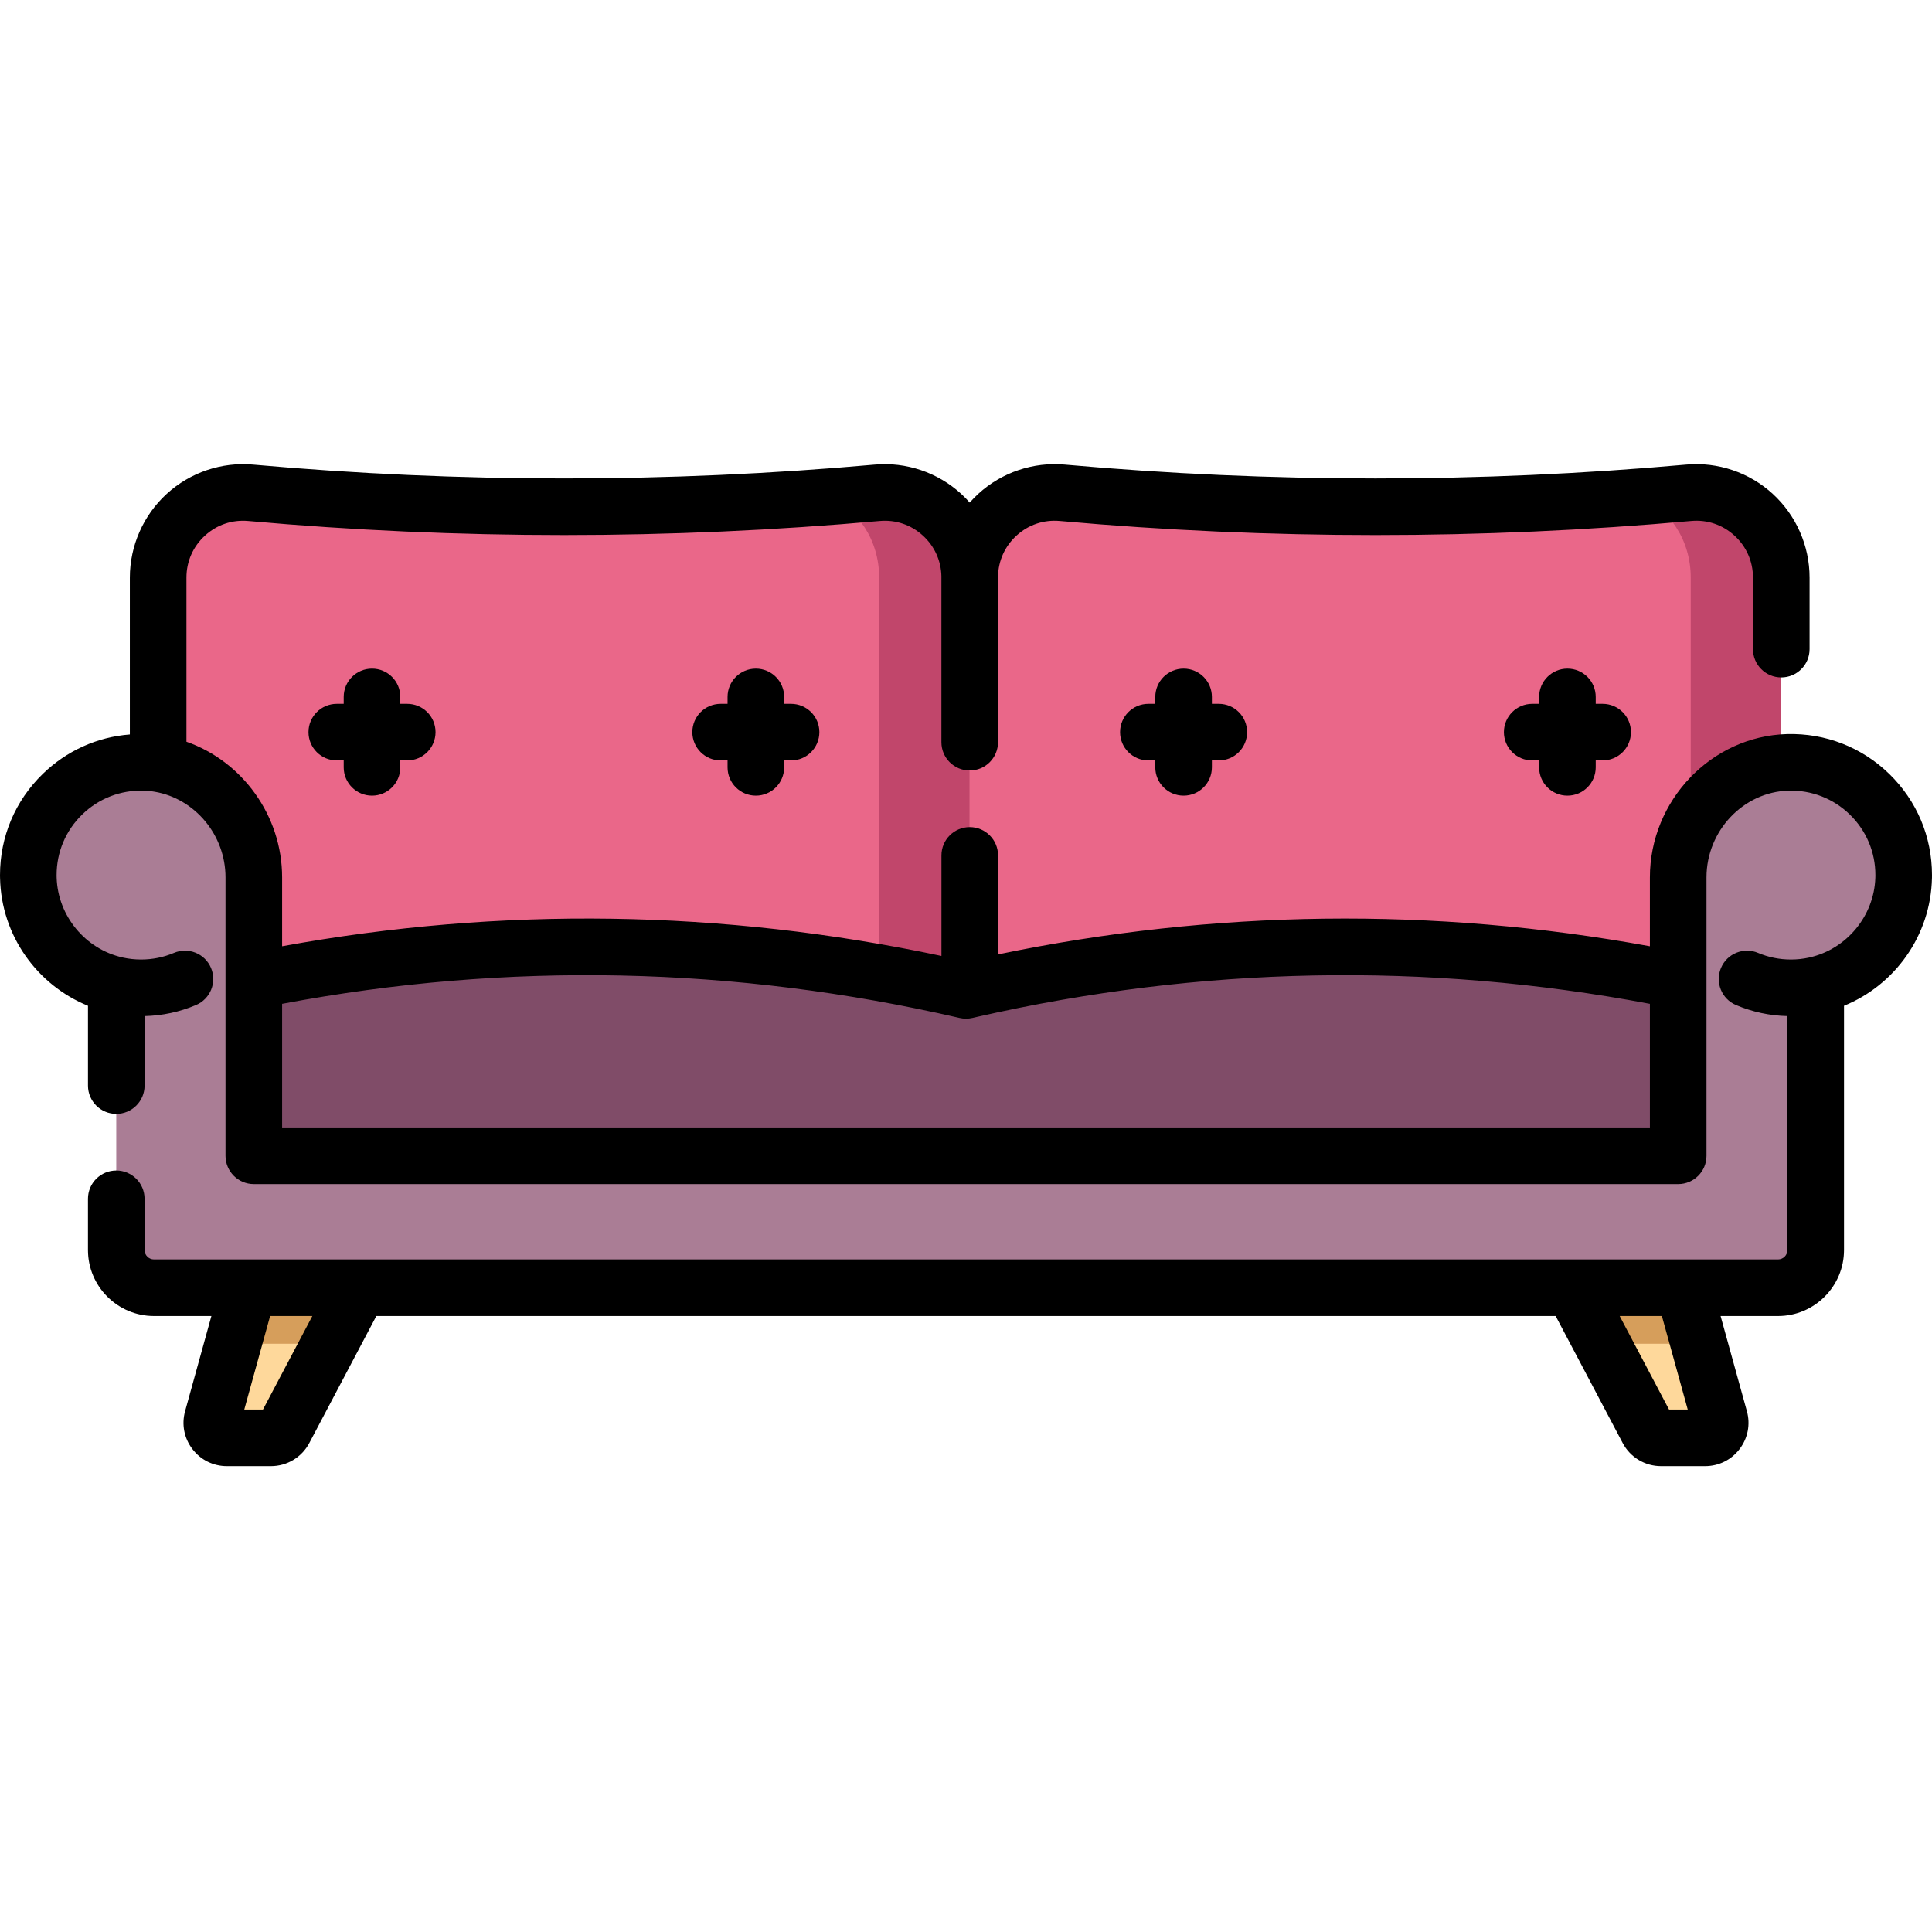 <svg viewBox="0 -123 512.001 512" xmlns="http://www.w3.org/2000/svg"><path d="m41.91 30.059v118.086h215.074v-118.086c0-13.23-11.336-23.652-24.516-22.469-55.348 4.957-110.695 4.957-166.043 0-13.18-1.184-24.516 9.238-24.516 22.469zm0 0" fill="#ea6789"/><path d="m232.469 7.59c-4.379.391-8.762.742-13.141 1.07 7.883 2.98 13.656 11.383 13.656 21.398v118.086h24v-118.086c0-13.23-11.336-23.652-24.516-22.469zm0 0" fill="#c1466b"/><path d="m256.984 30.059v118.086h215.078v-118.086c0-13.23-11.336-23.652-24.516-22.469-55.348 4.957-110.695 4.957-166.043 0-13.18-1.184-24.52 9.238-24.52 22.469zm0 0" fill="#ea6789"/><path d="m447.547 7.59c-4.383.391-8.762.742-13.145 1.07 7.887 2.98 13.66 11.383 13.66 21.398v118.086h24v-118.086c0-13.23-11.336-23.652-24.516-22.469zm0 0" fill="#c1466b"/><path d="m256 139.465c-68.996-15.922-137.992-15.434-206.988 1.473v42.355h413.977v-42.355c-68.996-16.906-137.992-17.395-206.988-1.473zm0 0" fill="#804c68"/><path d="m473.777 79.035c-16.273.445-29.039 14.211-29.039 30.492v73.766h-377.477v-73.766c0-16.281-12.766-30.047-29.039-30.492-16.887-.461-30.723 13.086-30.723 29.871 0 14.242 9.973 26.152 23.312 29.145v70.211c0 5.523 4.477 10 10 10h430.375c5.523 0 10-4.477 10-10v-70.211c13.34-2.992 23.312-14.898 23.312-29.145 0-16.785-13.836-30.332-30.723-29.871zm0 0" fill="#aa7d95"/><path d="m451.863 258.047h-11.664c-1.484 0-2.844-.82-3.539-2.133l-19.871-37.652h29.332l9.598 34.719c.707 2.547-1.211 5.066-3.855 5.066zm-391.727 0h11.664c1.484 0 2.844-.82 3.539-2.133l19.871-37.652h-29.332l-9.598 34.719c-.707 2.547 1.211 5.066 3.855 5.066zm0 0" fill="#fed89b"/><path d="m61.773 233.105h25.605l7.832-14.844h-29.332zm0 0" fill="#d69e5b"/><path d="m446.121 218.262h-29.332l7.832 14.844h25.605zm0 0" fill="#d69e5b"/><path d="m313.664 87.855c4.141 0 7.5-3.355 7.5-7.5v-1.832h1.832c4.145 0 7.5-3.355 7.5-7.5 0-4.145-3.355-7.5-7.5-7.5h-1.832v-1.832c0-4.145-3.359-7.5-7.5-7.5-4.141 0-7.5 3.355-7.5 7.5v1.832h-1.832c-4.145 0-7.5 3.355-7.5 7.5 0 4.145 3.355 7.5 7.5 7.5h1.832v1.832c0 4.145 3.355 7.5 7.5 7.5zm0 0"/><path d="m415.383 87.855c4.145 0 7.5-3.355 7.5-7.5v-1.832h1.836c4.141 0 7.5-3.355 7.5-7.5 0-4.145-3.359-7.5-7.5-7.5h-1.836v-1.832c0-4.145-3.355-7.5-7.5-7.5-4.141 0-7.5 3.355-7.5 7.5v1.832h-1.832c-4.141 0-7.5 3.355-7.5 7.5 0 4.145 3.359 7.5 7.5 7.5h1.832v1.832c0 4.145 3.359 7.5 7.5 7.5zm0 0"/><path d="m98.586 87.855c4.145 0 7.5-3.355 7.5-7.5v-1.832h1.836c4.141 0 7.5-3.355 7.5-7.5 0-4.145-3.359-7.5-7.5-7.5h-1.836v-1.832c0-4.145-3.355-7.5-7.5-7.5-4.141 0-7.5 3.355-7.5 7.5v1.832h-1.832c-4.141 0-7.5 3.355-7.5 7.5 0 4.145 3.359 7.5 7.5 7.5h1.832v1.832c0 4.145 3.359 7.5 7.5 7.5zm0 0"/><path d="m200.309 87.855c4.141 0 7.5-3.355 7.5-7.5v-1.832h1.832c4.141 0 7.5-3.355 7.5-7.5 0-4.145-3.359-7.5-7.5-7.5h-1.832v-1.832c0-4.145-3.359-7.5-7.5-7.5-4.145 0-7.5 3.355-7.5 7.5v1.832h-1.832c-4.145 0-7.5 3.355-7.5 7.5 0 4.145 3.355 7.5 7.5 7.5h1.832v1.832c0 4.145 3.355 7.5 7.5 7.5zm0 0"/><path d="m511.992 109.715c0-.07 0-.141.004-.215 0-.055 0-.113 0-.172.004-.141.004-.281.004-.422 0-10.18-4.02-19.695-11.312-26.797-7.297-7.098-16.945-10.848-27.113-10.57-20.035.547-36.336 17.59-36.336 37.988v18.242c-57.359-10.465-115.379-9.738-172.746 2.156v-26.234c0-4.141-3.359-7.5-7.5-7.5-4.141 0-7.5 3.359-7.5 7.5v26.648c-58.012-12.293-116.707-13.156-174.73-2.57v-18.242c0-16.5-10.668-30.809-25.352-35.961v-43.504c0-4.281 1.742-8.234 4.906-11.125 3.145-2.879 7.207-4.25 11.445-3.875 55.527 4.969 111.84 4.969 167.379 0 4.238-.375 8.301.996 11.445 3.875 3.098 2.828 4.828 6.676 4.902 10.855 0 .09-.004.18-.004.266v43.633c0 4.145 3.359 7.5 7.5 7.5 4.145 0 7.5-3.355 7.5-7.5v-43.383c.004-.082.004-.164.004-.246 0-.09 0-.18 0-.27.07-4.184 1.805-8.031 4.902-10.863 3.145-2.875 7.211-4.246 11.441-3.871 55.531 4.977 111.848 4.977 167.383 0 4.234-.375 8.297.996 11.441 3.871 3.164 2.895 4.906 6.848 4.906 11.133v18.965c0 4.141 3.359 7.5 7.5 7.5s7.5-3.359 7.5-7.5v-18.965c0-8.426-3.566-16.516-9.781-22.199-6.199-5.668-14.551-8.5-22.902-7.742-54.648 4.895-110.062 4.895-164.707 0-8.363-.754-16.707 2.074-22.906 7.742-.805.734-1.566 1.516-2.281 2.328-.711-.812-1.473-1.59-2.273-2.324-6.203-5.668-14.559-8.5-22.91-7.742-54.648 4.887-110.062 4.887-164.703 0-8.355-.758-16.707 2.074-22.906 7.742-6.215 5.684-9.781 13.773-9.781 22.199v41.574c-8.684.676-16.766 4.316-23.094 10.473-7.297 7.098-11.316 16.613-11.316 26.793 0 .141 0 .281.004.422 0 .059 0 .117.004.172 0 .07 0 .145.004.215.324 15.289 9.879 28.352 23.301 33.824v21.152c0 4.141 3.359 7.5 7.5 7.5 4.145 0 7.5-3.359 7.5-7.5v-18.418c4.715-.113 9.293-1.098 13.621-2.93 3.816-1.613 5.602-6.016 3.984-9.832-1.613-3.812-6.016-5.594-9.828-3.98-2.754 1.164-5.684 1.754-8.707 1.754-1.613 0-3.184-.172-4.699-.496-.074-.02-.152-.039-.23-.055-9.871-2.215-17.102-11.016-17.441-21.09 0-.012 0-.02 0-.031-.004-.066-.004-.133-.004-.199-.004-.035-.004-.074-.004-.113 0-.043 0-.09 0-.133-.004-.09-.004-.176-.004-.262 0-6.098 2.406-11.793 6.773-16.047 4.371-4.246 10.148-6.5 16.242-6.328.812.023 1.617.09 2.406.203.211.043.422.074.637.102 10.555 1.816 18.703 11.402 18.703 22.691v27.098c-.004.145-.004.289 0 .438v46.23c0 4.145 3.355 7.5 7.5 7.5h377.477c4.141 0 7.5-3.355 7.5-7.5v-46.23c.004-.145.004-.293 0-.438v-27.098c0-12.352 9.754-22.664 21.746-22.996 6.086-.168 11.871 2.082 16.242 6.332 4.367 4.25 6.773 9.945 6.773 16.043 0 .086 0 .176-.004.262v.137c0 .035 0 .074-.004.113 0 .062 0 .129-.004.195v.031c-.34 10.074-7.57 18.875-17.441 21.09-.078.016-.156.035-.23.055-1.516.328-3.086.496-4.699.496-3.023 0-5.953-.59-8.707-1.754-3.812-1.613-8.215.168-9.828 3.984-1.613 3.812.168 8.215 3.984 9.828 4.328 1.832 8.906 2.816 13.621 2.93v61.988c0 1.379-1.125 2.5-2.5 2.5h-430.375c-1.379 0-2.5-1.121-2.5-2.5v-13.57c0-4.145-3.359-7.5-7.5-7.5s-7.5 3.355-7.5 7.5v13.57c0 9.652 7.852 17.5 17.5 17.5h15.211l-6.973 25.223c-.965 3.488-.262 7.145 1.934 10.027 2.191 2.883 5.527 4.535 9.152 4.535h11.664c4.273 0 8.172-2.348 10.172-6.133l17.762-33.652h312.531l17.766 33.656c1.996 3.781 5.895 6.129 10.168 6.129h11.664c3.625 0 6.961-1.652 9.152-4.535 2.195-2.883 2.898-6.539 1.934-10.027l-6.973-25.223h15.211c9.648 0 17.5-7.848 17.5-17.5v-64.723c13.422-5.473 22.977-18.531 23.305-33.824zm-437.23 66.078v-32.77c59.613-11.254 119.984-10 179.551 3.746.555.129 1.121.191 1.688.191s1.133-.062 1.688-.191c.219-.051.438-.098.656-.148.219-.039.438-.09.652-.152 59.141-13.461 119.066-14.617 178.242-3.445v32.77zm-5.07 74.754h-4.957l6.852-24.785h11.188zm377.574 0h-4.957l-13.082-24.785h11.188zm0 0"/></svg>